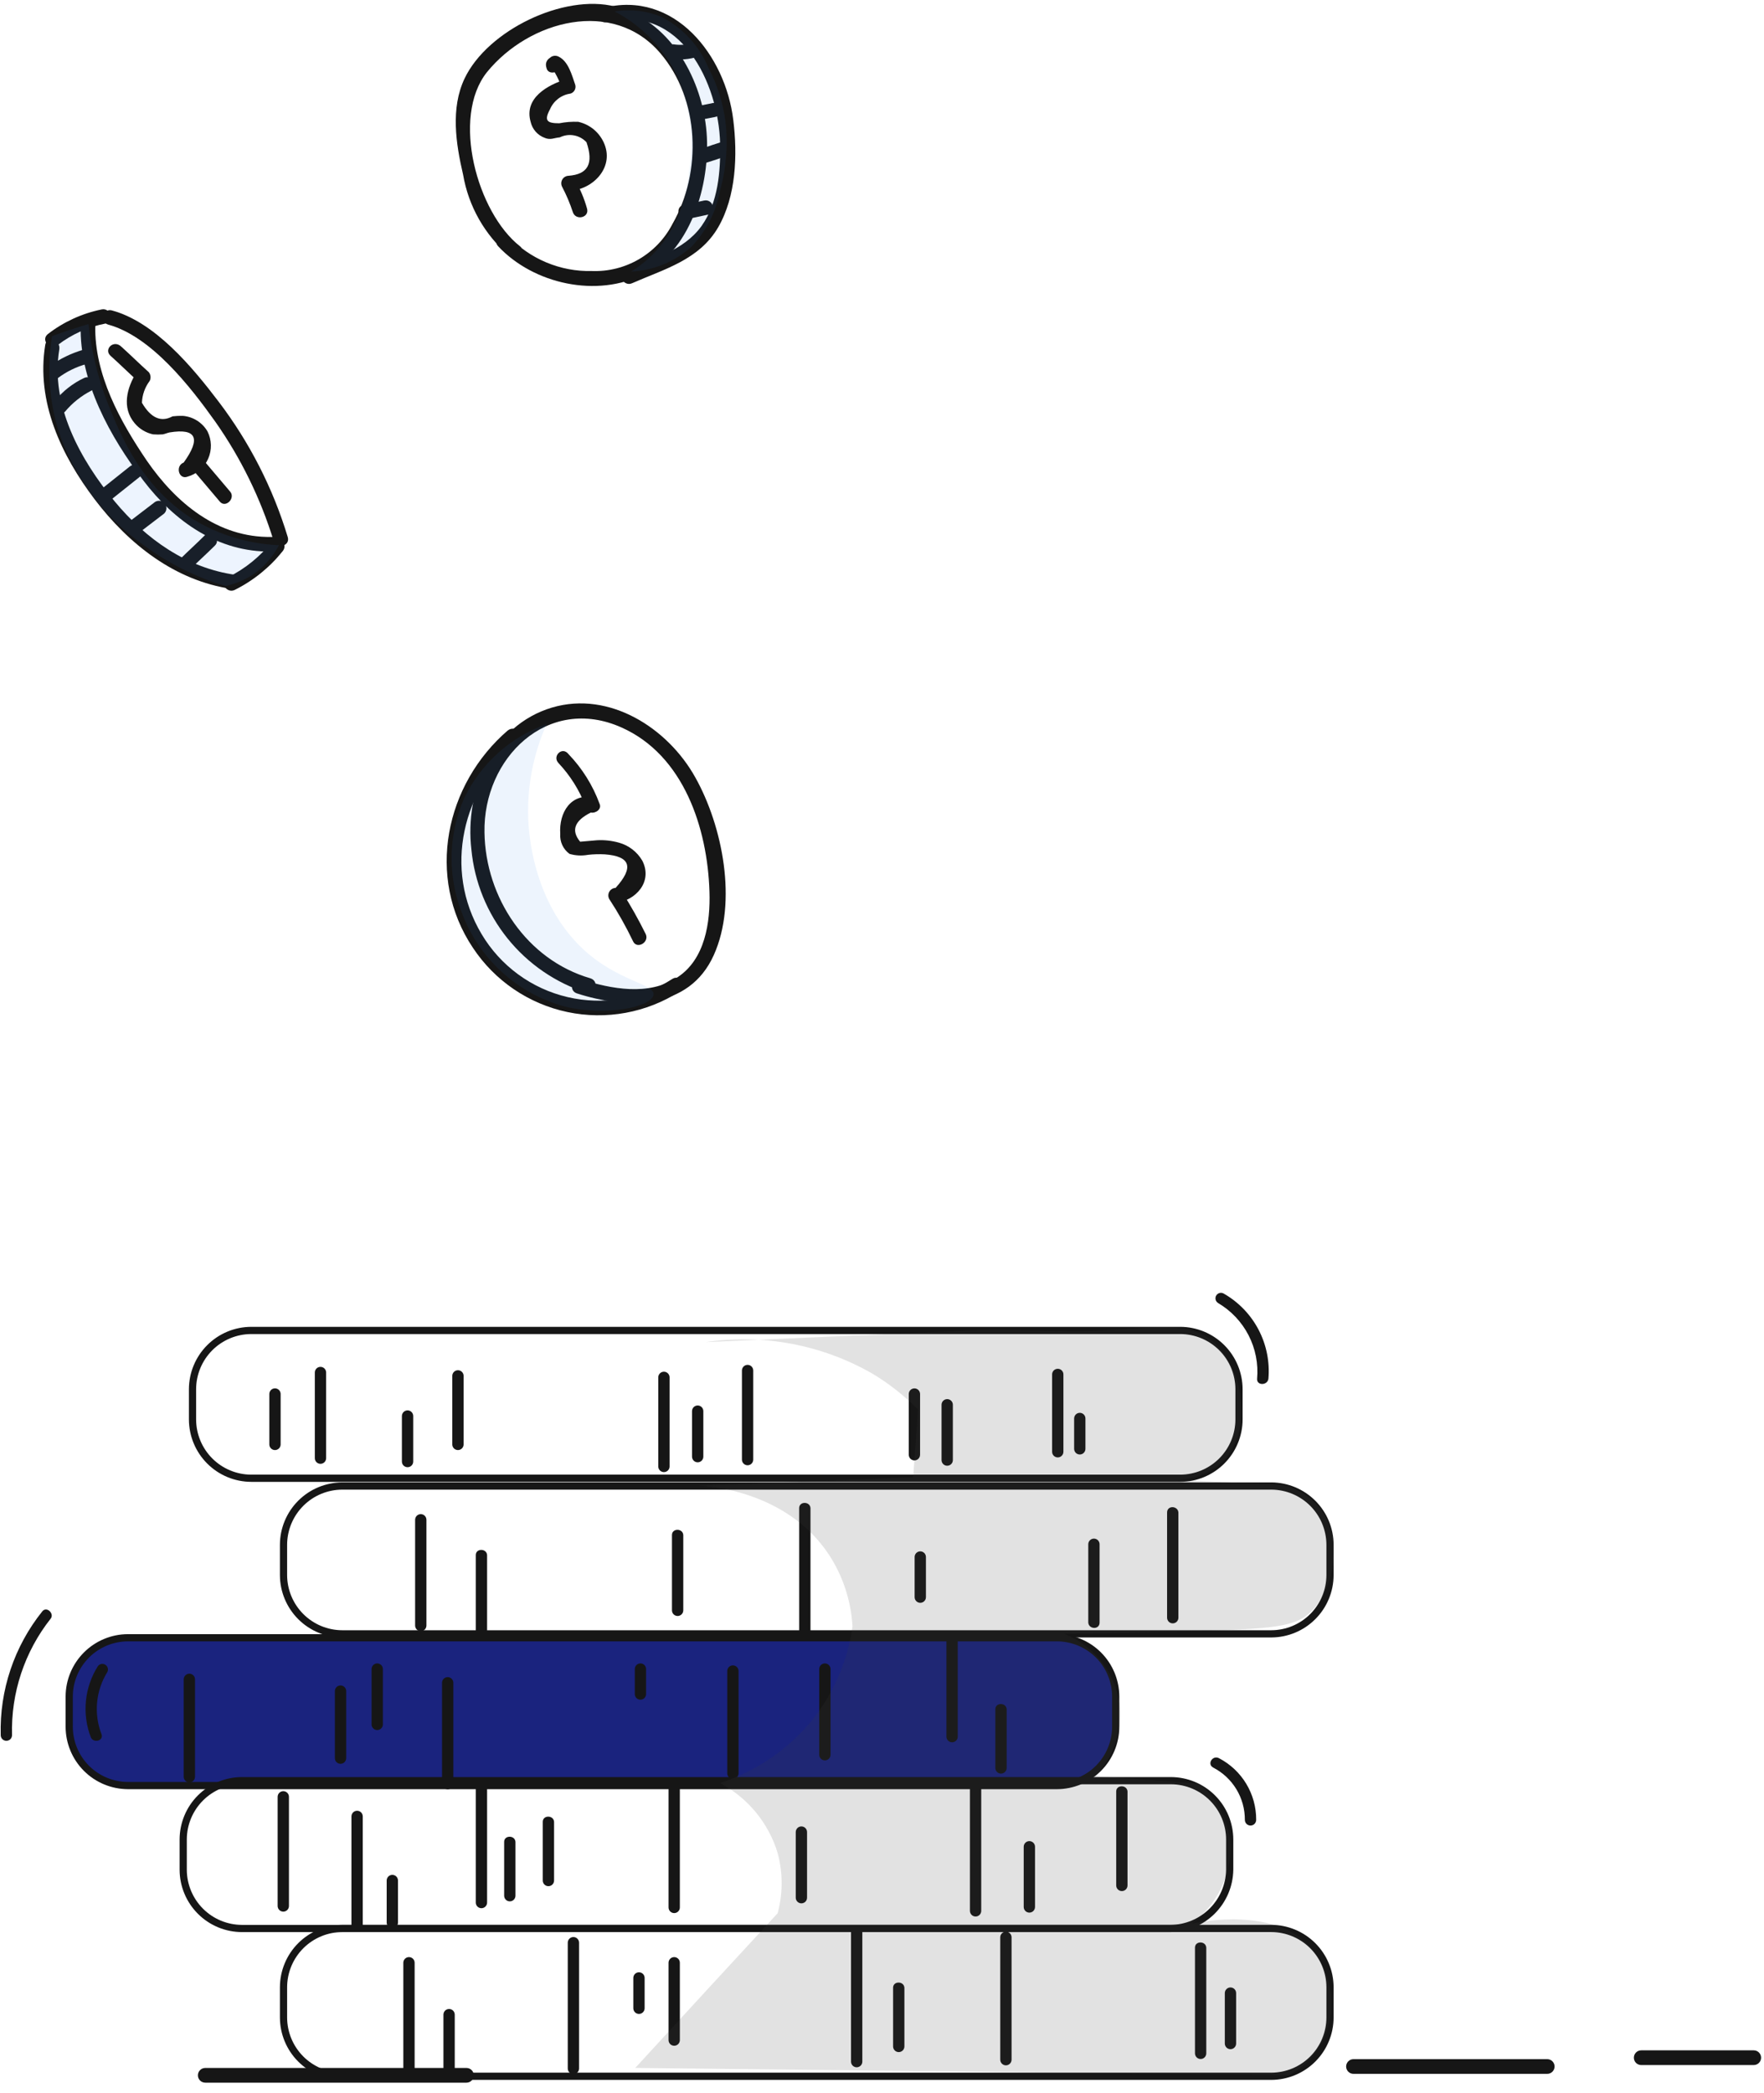 
<svg width="156" height="185" viewBox="0 0 156 185" fill="none" xmlns="http://www.w3.org/2000/svg">
<path d="M18.151 184.103H41.251C41.423 184.103 41.589 184.034 41.711 183.913C41.833 183.791 41.901 183.625 41.901 183.453C41.901 183.281 41.833 183.115 41.711 182.993C41.589 182.871 41.423 182.803 41.251 182.803H18.151C17.979 182.803 17.813 182.871 17.691 182.993C17.57 183.115 17.501 183.281 17.501 183.453C17.501 183.625 17.57 183.791 17.691 183.913C17.813 184.034 17.979 184.103 18.151 184.103Z" fill="#161616"/>
<path d="M119.696 183.324H136.829C137.001 183.324 137.167 183.256 137.289 183.134C137.41 183.012 137.479 182.846 137.479 182.674C137.479 182.502 137.41 182.336 137.289 182.214C137.167 182.092 137.001 182.024 136.829 182.024H119.696C119.524 182.024 119.358 182.092 119.236 182.214C119.114 182.336 119.046 182.502 119.046 182.674C119.046 182.846 119.114 183.012 119.236 183.134C119.358 183.256 119.524 183.324 119.696 183.324Z" fill="#161616"/>
<path d="M145.137 182.545H155.092C155.264 182.545 155.43 182.477 155.552 182.355C155.674 182.233 155.742 182.067 155.742 181.895C155.742 181.723 155.674 181.557 155.552 181.435C155.43 181.313 155.264 181.245 155.092 181.245H145.141C144.969 181.245 144.803 181.313 144.681 181.435C144.559 181.557 144.491 181.723 144.491 181.895C144.491 182.067 144.559 182.233 144.681 182.355C144.803 182.477 144.969 182.545 145.141 182.545H145.137Z" fill="#161616"/>
<path d="M104.38 130.674H22.217C20.841 130.67 19.523 130.122 18.55 129.149C17.577 128.176 17.029 126.858 17.025 125.482V122.8C17.029 121.424 17.577 120.106 18.55 119.133C19.523 118.16 20.841 117.612 22.217 117.608H104.38C105.756 117.612 107.074 118.16 108.047 119.133C109.02 120.106 109.568 121.424 109.572 122.8V125.474C109.57 126.851 109.023 128.172 108.05 129.146C107.077 130.121 105.757 130.67 104.38 130.674V130.674Z" stroke="#161616" stroke-width="0.637" stroke-miterlimit="10"/>
<path d="M112.428 144.428H30.265C28.889 144.424 27.571 143.876 26.598 142.903C25.625 141.93 25.077 140.612 25.073 139.236V136.553C25.077 135.177 25.625 133.859 26.598 132.886C27.571 131.913 28.889 131.365 30.265 131.361H112.428C113.804 131.365 115.122 131.913 116.095 132.886C117.068 133.859 117.616 135.177 117.62 136.553V139.236C117.616 140.612 117.068 141.93 116.095 142.903C115.122 143.876 113.804 144.424 112.428 144.428Z" stroke="#161616" stroke-width="0.637" stroke-miterlimit="10"/>
<path d="M93.476 157.84H11.313C9.937 157.836 8.619 157.288 7.646 156.315C6.673 155.342 6.125 154.024 6.121 152.648V149.965C6.125 148.589 6.673 147.271 7.646 146.298C8.619 145.325 9.937 144.777 11.313 144.773H93.476C94.852 144.777 96.17 145.325 97.143 146.298C98.116 147.271 98.664 148.589 98.668 149.965V152.65C98.663 154.025 98.115 155.343 97.142 156.316C96.169 157.288 94.851 157.836 93.476 157.84Z" fill="#1A237E" stroke="#161616" stroke-width="0.637" stroke-miterlimit="10"/>
<path d="M103.514 170.474H21.394C20.018 170.47 18.7 169.922 17.727 168.949C16.754 167.976 16.206 166.658 16.202 165.282V162.6C16.206 161.224 16.754 159.906 17.727 158.933C18.7 157.96 20.018 157.412 21.394 157.408H103.557C104.933 157.412 106.251 157.96 107.224 158.933C108.197 159.906 108.745 161.224 108.749 162.6V165.282C108.728 166.66 108.168 167.975 107.19 168.945C106.211 169.915 104.892 170.464 103.514 170.474V170.474Z" stroke="#161616" stroke-width="0.637" stroke-miterlimit="10"/>
<path d="M112.428 183.538H30.265C28.889 183.534 27.571 182.986 26.598 182.013C25.625 181.04 25.077 179.722 25.073 178.346V175.664C25.077 174.288 25.625 172.97 26.598 171.997C27.571 171.024 28.889 170.476 30.265 170.472H112.428C113.804 170.476 115.122 171.024 116.095 171.997C117.068 172.97 117.616 174.288 117.62 175.664V178.346C117.616 179.722 117.068 181.04 116.095 182.013C115.122 182.986 113.804 183.534 112.428 183.538Z" stroke="#161616" stroke-width="0.637" stroke-miterlimit="10"/>
<path d="M80.367 123.23V128.595C80.367 128.728 80.42 128.855 80.513 128.949C80.607 129.042 80.734 129.095 80.867 129.095C81 129.095 81.127 129.042 81.221 128.949C81.314 128.855 81.367 128.728 81.367 128.595V123.23C81.367 123.097 81.314 122.97 81.221 122.876C81.127 122.783 81 122.73 80.867 122.73C80.734 122.73 80.607 122.783 80.513 122.876C80.42 122.97 80.367 123.097 80.367 123.23Z" fill="#161616"/>
<path d="M83.266 124.178V129.067C83.266 129.2 83.319 129.327 83.412 129.421C83.506 129.514 83.633 129.567 83.766 129.567C83.899 129.567 84.026 129.514 84.12 129.421C84.213 129.327 84.266 129.2 84.266 129.067V124.178C84.266 124.045 84.213 123.918 84.12 123.824C84.026 123.731 83.899 123.678 83.766 123.678C83.633 123.678 83.506 123.731 83.412 123.824C83.319 123.918 83.266 124.045 83.266 124.178Z" fill="#161616"/>
<path d="M93.044 121.496V128.332C93.044 128.465 93.097 128.592 93.19 128.686C93.284 128.779 93.411 128.832 93.544 128.832C93.677 128.832 93.804 128.779 93.897 128.686C93.991 128.592 94.044 128.465 94.044 128.332V121.496C94.044 121.363 93.991 121.236 93.897 121.142C93.804 121.049 93.677 120.996 93.544 120.996C93.411 120.996 93.284 121.049 93.19 121.142C93.097 121.236 93.044 121.363 93.044 121.496Z" fill="#161616"/>
<path d="M94.991 125.391V128.074C94.991 128.207 95.044 128.334 95.137 128.428C95.231 128.521 95.358 128.574 95.491 128.574C95.624 128.574 95.751 128.521 95.844 128.428C95.938 128.334 95.991 128.207 95.991 128.074V125.391C95.991 125.258 95.938 125.131 95.844 125.037C95.751 124.944 95.624 124.891 95.491 124.891C95.358 124.891 95.231 124.944 95.137 125.037C95.044 125.131 94.991 125.258 94.991 125.391Z" fill="#161616"/>
<path d="M27.841 121.327V128.899C27.841 129.032 27.894 129.159 27.987 129.253C28.081 129.346 28.208 129.399 28.341 129.399C28.474 129.399 28.601 129.346 28.695 129.253C28.788 129.159 28.841 129.032 28.841 128.899V121.327C28.841 121.194 28.788 121.067 28.695 120.973C28.601 120.88 28.474 120.827 28.341 120.827C28.208 120.827 28.081 120.88 27.987 120.973C27.894 121.067 27.841 121.194 27.841 121.327Z" fill="#161616"/>
<path d="M23.818 123.227V127.683C23.818 127.816 23.871 127.943 23.964 128.037C24.058 128.13 24.185 128.183 24.318 128.183C24.451 128.183 24.578 128.13 24.672 128.037C24.765 127.943 24.818 127.816 24.818 127.683V123.227C24.818 123.094 24.765 122.967 24.672 122.873C24.578 122.78 24.451 122.727 24.318 122.727C24.185 122.727 24.058 122.78 23.964 122.873C23.871 122.967 23.818 123.094 23.818 123.227Z" fill="#161616"/>
<path d="M39.999 121.625V127.682C39.999 127.815 40.052 127.942 40.145 128.036C40.239 128.129 40.366 128.182 40.499 128.182C40.632 128.182 40.759 128.129 40.852 128.036C40.946 127.942 40.999 127.815 40.999 127.682V121.625C40.999 121.492 40.946 121.365 40.852 121.271C40.759 121.178 40.632 121.125 40.499 121.125C40.366 121.125 40.239 121.178 40.145 121.271C40.052 121.365 39.999 121.492 39.999 121.625Z" fill="#161616"/>
<path d="M35.543 125.174V129.198C35.543 129.331 35.596 129.458 35.689 129.552C35.783 129.645 35.91 129.698 36.043 129.698C36.176 129.698 36.303 129.645 36.397 129.552C36.49 129.458 36.543 129.331 36.543 129.198V125.174C36.543 125.041 36.49 124.914 36.397 124.82C36.303 124.727 36.176 124.674 36.043 124.674C35.91 124.674 35.783 124.727 35.689 124.82C35.596 124.914 35.543 125.041 35.543 125.174Z" fill="#161616"/>
<path d="M58.214 121.756V129.631C58.214 129.764 58.267 129.891 58.36 129.985C58.454 130.078 58.581 130.131 58.714 130.131C58.847 130.131 58.974 130.078 59.068 129.985C59.161 129.891 59.214 129.764 59.214 129.631V121.756C59.214 121.623 59.161 121.496 59.068 121.402C58.974 121.309 58.847 121.256 58.714 121.256C58.581 121.256 58.454 121.309 58.36 121.402C58.267 121.496 58.214 121.623 58.214 121.756Z" fill="#161616"/>
<path d="M61.2 124.741V128.765C61.2 128.898 61.253 129.025 61.346 129.119C61.44 129.212 61.567 129.265 61.7 129.265C61.833 129.265 61.96 129.212 62.053 129.119C62.147 129.025 62.2 128.898 62.2 128.765V124.741C62.2 124.608 62.147 124.481 62.053 124.387C61.96 124.294 61.833 124.241 61.7 124.241C61.567 124.241 61.44 124.294 61.346 124.387C61.253 124.481 61.2 124.608 61.2 124.741Z" fill="#161616"/>
<path d="M65.613 121.151V129.026C65.613 129.159 65.666 129.286 65.759 129.38C65.853 129.473 65.98 129.526 66.113 129.526C66.246 129.526 66.373 129.473 66.466 129.38C66.56 129.286 66.613 129.159 66.613 129.026V121.151C66.613 121.018 66.56 120.891 66.466 120.797C66.373 120.704 66.246 120.651 66.113 120.651C65.98 120.651 65.853 120.704 65.759 120.797C65.666 120.891 65.613 121.018 65.613 121.151Z" fill="#161616"/>
<path d="M36.711 134.346V143.692C36.711 143.825 36.764 143.952 36.857 144.046C36.951 144.139 37.078 144.192 37.211 144.192C37.344 144.192 37.471 144.139 37.565 144.046C37.658 143.952 37.711 143.825 37.711 143.692V134.346C37.711 134.213 37.658 134.086 37.565 133.992C37.471 133.899 37.344 133.846 37.211 133.846C37.078 133.846 36.951 133.899 36.857 133.992C36.764 134.086 36.711 134.213 36.711 134.346Z" fill="#161616"/>
<path d="M42.076 137.462V144.125C42.076 144.258 42.129 144.385 42.222 144.479C42.316 144.572 42.443 144.625 42.576 144.625C42.709 144.625 42.836 144.572 42.929 144.479C43.023 144.385 43.076 144.258 43.076 144.125V137.462C43.033 136.856 42.076 136.856 42.076 137.462Z" fill="#161616"/>
<path d="M59.426 135.687V142.35C59.426 142.483 59.479 142.61 59.572 142.704C59.666 142.797 59.793 142.85 59.926 142.85C60.059 142.85 60.186 142.797 60.279 142.704C60.373 142.61 60.426 142.483 60.426 142.35V135.687C60.383 135.081 59.426 135.081 59.426 135.687Z" fill="#161616"/>
<path d="M70.675 133.308V144.125C70.675 144.258 70.728 144.385 70.821 144.479C70.915 144.572 71.042 144.625 71.175 144.625C71.308 144.625 71.435 144.572 71.528 144.479C71.622 144.385 71.675 144.258 71.675 144.125V133.308C71.632 132.702 70.675 132.702 70.675 133.308Z" fill="#161616"/>
<path d="M80.885 137.636V141.184C80.885 141.317 80.938 141.444 81.031 141.538C81.125 141.631 81.252 141.684 81.385 141.684C81.518 141.684 81.645 141.631 81.739 141.538C81.832 141.444 81.885 141.317 81.885 141.184V137.636C81.885 137.503 81.832 137.376 81.739 137.282C81.645 137.189 81.518 137.136 81.385 137.136C81.252 137.136 81.125 137.189 81.031 137.282C80.938 137.376 80.885 137.503 80.885 137.636Z" fill="#161616"/>
<path d="M16.246 148.451V157.061C16.246 157.194 16.299 157.321 16.392 157.415C16.486 157.508 16.613 157.561 16.746 157.561C16.879 157.561 17.006 157.508 17.099 157.415C17.193 157.321 17.246 157.194 17.246 157.061V148.451C17.246 148.318 17.193 148.191 17.099 148.097C17.006 148.004 16.879 147.951 16.746 147.951C16.613 147.951 16.486 148.004 16.392 148.097C16.299 148.191 16.246 148.318 16.246 148.451Z" fill="#161616"/>
<path d="M39.091 148.754V157.667C39.091 157.8 39.144 157.927 39.237 158.021C39.331 158.114 39.458 158.167 39.591 158.167C39.724 158.167 39.851 158.114 39.944 158.021C40.038 157.927 40.091 157.8 40.091 157.667V148.754C40.091 148.621 40.038 148.494 39.944 148.4C39.851 148.307 39.724 148.254 39.591 148.254C39.458 148.254 39.331 148.307 39.237 148.4C39.144 148.494 39.091 148.621 39.091 148.754Z" fill="#161616"/>
<path d="M29.615 149.489V155.417C29.615 155.55 29.668 155.677 29.761 155.771C29.855 155.864 29.982 155.917 30.115 155.917C30.248 155.917 30.375 155.864 30.468 155.771C30.562 155.677 30.615 155.55 30.615 155.417V149.489C30.615 149.356 30.562 149.229 30.468 149.135C30.375 149.042 30.248 148.989 30.115 148.989C29.982 148.989 29.855 149.042 29.761 149.135C29.668 149.229 29.615 149.356 29.615 149.489Z" fill="#161616"/>
<path d="M32.86 147.542V152.431C32.86 152.564 32.913 152.691 33.006 152.785C33.1 152.878 33.227 152.931 33.36 152.931C33.493 152.931 33.62 152.878 33.714 152.785C33.807 152.691 33.86 152.564 33.86 152.431V147.542C33.86 147.409 33.807 147.282 33.714 147.188C33.62 147.095 33.493 147.042 33.36 147.042C33.227 147.042 33.1 147.095 33.006 147.188C32.913 147.282 32.86 147.409 32.86 147.542Z" fill="#161616"/>
<path d="M64.315 147.716V156.759C64.315 156.892 64.368 157.019 64.461 157.113C64.555 157.206 64.682 157.259 64.815 157.259C64.948 157.259 65.075 157.206 65.168 157.113C65.262 157.019 65.315 156.892 65.315 156.759V147.716C65.315 147.583 65.262 147.456 65.168 147.362C65.075 147.269 64.948 147.216 64.815 147.216C64.682 147.216 64.555 147.269 64.461 147.362C64.368 147.456 64.315 147.583 64.315 147.716Z" fill="#161616"/>
<path d="M56.138 147.542V149.749C56.138 149.882 56.191 150.009 56.284 150.103C56.378 150.196 56.505 150.249 56.638 150.249C56.771 150.249 56.898 150.196 56.992 150.103C57.085 150.009 57.138 149.882 57.138 149.749V147.542C57.138 147.409 57.085 147.282 56.992 147.188C56.898 147.095 56.771 147.042 56.638 147.042C56.505 147.042 56.378 147.095 56.284 147.188C56.191 147.282 56.138 147.409 56.138 147.542Z" fill="#161616"/>
<path d="M83.698 144.904V153.514C83.698 153.647 83.751 153.774 83.844 153.868C83.938 153.961 84.065 154.014 84.198 154.014C84.331 154.014 84.458 153.961 84.552 153.868C84.645 153.774 84.698 153.647 84.698 153.514V144.904C84.698 144.771 84.645 144.644 84.552 144.55C84.458 144.457 84.331 144.404 84.198 144.404C84.065 144.404 83.938 144.457 83.844 144.55C83.751 144.644 83.698 144.771 83.698 144.904Z" fill="#161616"/>
<path d="M88.025 151.09V156.282C88.025 156.415 88.078 156.542 88.171 156.636C88.265 156.729 88.392 156.782 88.525 156.782C88.658 156.782 88.785 156.729 88.879 156.636C88.972 156.542 89.025 156.415 89.025 156.282V151.09C88.982 150.484 88.025 150.484 88.025 151.09Z" fill="#161616"/>
<path d="M72.449 147.542V155.114C72.449 155.247 72.502 155.374 72.595 155.468C72.689 155.561 72.816 155.614 72.949 155.614C73.082 155.614 73.209 155.561 73.302 155.468C73.396 155.374 73.449 155.247 73.449 155.114V147.542C73.449 147.409 73.396 147.282 73.302 147.188C73.209 147.095 73.082 147.042 72.949 147.042C72.816 147.042 72.689 147.095 72.595 147.188C72.502 147.282 72.449 147.409 72.449 147.542Z" fill="#161616"/>
<path d="M24.553 158.836V168.484C24.553 168.617 24.606 168.744 24.699 168.838C24.793 168.931 24.92 168.984 25.053 168.984C25.186 168.984 25.313 168.931 25.407 168.838C25.5 168.744 25.553 168.617 25.553 168.484V158.836C25.553 158.703 25.5 158.576 25.407 158.482C25.313 158.389 25.186 158.336 25.053 158.336C24.92 158.336 24.793 158.389 24.699 158.482C24.606 158.576 24.553 158.703 24.553 158.836Z" fill="#161616"/>
<path d="M32.081 170.214V160.566C32.081 160.433 32.028 160.306 31.934 160.212C31.841 160.119 31.714 160.066 31.581 160.066C31.448 160.066 31.321 160.119 31.227 160.212C31.134 160.306 31.081 160.433 31.081 160.566V170.214C31.081 170.347 31.134 170.474 31.227 170.568C31.321 170.661 31.448 170.714 31.581 170.714C31.714 170.714 31.841 170.661 31.934 170.568C32.028 170.474 32.081 170.347 32.081 170.214Z" fill="#161616"/>
<path d="M35.196 169.955V166.234C35.196 166.101 35.143 165.974 35.05 165.88C34.956 165.787 34.829 165.734 34.696 165.734C34.563 165.734 34.436 165.787 34.342 165.88C34.249 165.974 34.196 166.101 34.196 166.234V169.955C34.196 170.088 34.249 170.215 34.342 170.309C34.436 170.402 34.563 170.455 34.696 170.455C34.829 170.455 34.956 170.402 35.05 170.309C35.143 170.215 35.196 170.088 35.196 169.955Z" fill="#161616"/>
<path d="M42.076 158.099V168.181C42.076 168.314 42.129 168.441 42.222 168.535C42.316 168.628 42.443 168.681 42.576 168.681C42.709 168.681 42.836 168.628 42.929 168.535C43.023 168.441 43.076 168.314 43.076 168.181V158.099C43.076 157.966 43.023 157.839 42.929 157.745C42.836 157.652 42.709 157.599 42.576 157.599C42.443 157.599 42.316 157.652 42.222 157.745C42.129 157.839 42.076 157.966 42.076 158.099Z" fill="#161616"/>
<path d="M44.585 162.816V167.575C44.585 167.708 44.638 167.835 44.731 167.929C44.825 168.022 44.952 168.075 45.085 168.075C45.218 168.075 45.345 168.022 45.438 167.929C45.532 167.835 45.585 167.708 45.585 167.575V162.816C45.542 162.21 44.585 162.21 44.585 162.816Z" fill="#161616"/>
<path d="M47.999 161.042V166.234C47.999 166.367 48.052 166.494 48.145 166.588C48.239 166.681 48.366 166.734 48.499 166.734C48.632 166.734 48.759 166.681 48.852 166.588C48.946 166.494 48.999 166.367 48.999 166.234V161.042C48.956 160.436 47.999 160.436 47.999 161.042Z" fill="#161616"/>
<path d="M59.123 158.099V168.613C59.123 168.746 59.176 168.873 59.269 168.967C59.363 169.06 59.49 169.113 59.623 169.113C59.756 169.113 59.883 169.06 59.977 168.967C60.07 168.873 60.123 168.746 60.123 168.613V158.099C60.123 157.966 60.07 157.839 59.977 157.745C59.883 157.652 59.756 157.599 59.623 157.599C59.49 157.599 59.363 157.652 59.269 157.745C59.176 157.839 59.123 157.966 59.123 158.099Z" fill="#161616"/>
<path d="M70.372 161.951V167.751C70.372 167.884 70.425 168.011 70.518 168.105C70.612 168.198 70.739 168.251 70.872 168.251C71.005 168.251 71.132 168.198 71.225 168.105C71.319 168.011 71.372 167.884 71.372 167.751V161.951C71.372 161.818 71.319 161.691 71.225 161.597C71.132 161.504 71.005 161.451 70.872 161.451C70.739 161.451 70.612 161.504 70.518 161.597C70.425 161.691 70.372 161.818 70.372 161.951Z" fill="#161616"/>
<path d="M85.776 157.796V168.915C85.776 169.048 85.829 169.175 85.922 169.269C86.016 169.362 86.143 169.415 86.276 169.415C86.409 169.415 86.536 169.362 86.629 169.269C86.723 169.175 86.776 169.048 86.776 168.915V157.796C86.776 157.663 86.723 157.536 86.629 157.442C86.536 157.349 86.409 157.296 86.276 157.296C86.143 157.296 86.016 157.349 85.922 157.442C85.829 157.536 85.776 157.663 85.776 157.796Z" fill="#161616"/>
<path d="M90.532 163.249V168.571C90.532 168.704 90.585 168.831 90.678 168.925C90.772 169.018 90.899 169.071 91.032 169.071C91.165 169.071 91.292 169.018 91.385 168.925C91.479 168.831 91.532 168.704 91.532 168.571V163.249C91.532 163.116 91.479 162.989 91.385 162.895C91.292 162.802 91.165 162.749 91.032 162.749C90.899 162.749 90.772 162.802 90.678 162.895C90.585 162.989 90.532 163.116 90.532 163.249Z" fill="#161616"/>
<path d="M98.712 158.36V166.667C98.712 166.8 98.765 166.927 98.858 167.021C98.952 167.114 99.079 167.167 99.212 167.167C99.345 167.167 99.472 167.114 99.566 167.021C99.659 166.927 99.712 166.8 99.712 166.667V158.36C99.669 157.754 98.712 157.754 98.712 158.36Z" fill="#161616"/>
<path d="M36.668 183.151V173.503C36.668 173.37 36.615 173.243 36.522 173.149C36.428 173.056 36.301 173.003 36.168 173.003C36.035 173.003 35.908 173.056 35.814 173.149C35.721 173.243 35.668 173.37 35.668 173.503V183.151C35.668 183.284 35.721 183.411 35.814 183.505C35.908 183.598 36.035 183.651 36.168 183.651C36.301 183.651 36.428 183.598 36.522 183.505C36.615 183.411 36.668 183.284 36.668 183.151Z" fill="#161616"/>
<path d="M40.215 182.978V178.089C40.215 177.956 40.162 177.829 40.069 177.735C39.975 177.642 39.848 177.589 39.715 177.589C39.582 177.589 39.455 177.642 39.361 177.735C39.268 177.829 39.215 177.956 39.215 178.089V182.978C39.215 183.111 39.268 183.238 39.361 183.332C39.455 183.425 39.582 183.478 39.715 183.478C39.848 183.478 39.975 183.425 40.069 183.332C40.162 183.238 40.215 183.111 40.215 182.978Z" fill="#161616"/>
<path d="M50.21 171.729V182.848C50.21 182.981 50.263 183.108 50.356 183.202C50.45 183.295 50.577 183.348 50.71 183.348C50.843 183.348 50.97 183.295 51.063 183.202C51.157 183.108 51.21 182.981 51.21 182.848V171.729C51.21 171.596 51.157 171.469 51.063 171.375C50.97 171.282 50.843 171.229 50.71 171.229C50.577 171.229 50.45 171.282 50.356 171.375C50.263 171.469 50.21 171.596 50.21 171.729Z" fill="#161616"/>
<path d="M59.123 173.503V180.339C59.123 180.472 59.176 180.599 59.269 180.693C59.363 180.786 59.49 180.839 59.623 180.839C59.756 180.839 59.883 180.786 59.977 180.693C60.07 180.599 60.123 180.472 60.123 180.339V173.503C60.123 173.37 60.07 173.243 59.977 173.149C59.883 173.056 59.756 173.003 59.623 173.003C59.49 173.003 59.363 173.056 59.269 173.149C59.176 173.243 59.123 173.37 59.123 173.503Z" fill="#161616"/>
<path d="M56.008 174.844V177.526C56.008 177.659 56.061 177.786 56.154 177.88C56.248 177.973 56.375 178.026 56.508 178.026C56.641 178.026 56.768 177.973 56.861 177.88C56.955 177.786 57.008 177.659 57.008 177.526V174.844C57.008 174.711 56.955 174.584 56.861 174.49C56.768 174.397 56.641 174.344 56.508 174.344C56.375 174.344 56.248 174.397 56.154 174.49C56.061 174.584 56.008 174.711 56.008 174.844Z" fill="#161616"/>
<path d="M75.261 170.69V182.242C75.261 182.375 75.314 182.502 75.407 182.596C75.501 182.689 75.628 182.742 75.761 182.742C75.894 182.742 76.021 182.689 76.115 182.596C76.208 182.502 76.261 182.375 76.261 182.242V170.69C76.261 170.557 76.208 170.43 76.115 170.336C76.021 170.243 75.894 170.19 75.761 170.19C75.628 170.19 75.501 170.243 75.407 170.336C75.314 170.43 75.261 170.557 75.261 170.69Z" fill="#161616"/>
<path d="M78.981 175.709V180.901C78.981 181.034 79.034 181.161 79.127 181.255C79.221 181.348 79.348 181.401 79.481 181.401C79.614 181.401 79.741 181.348 79.835 181.255C79.928 181.161 79.981 181.034 79.981 180.901V175.709C79.938 175.103 78.981 175.103 78.981 175.709Z" fill="#161616"/>
<path d="M88.458 171.254V182.071C88.458 182.204 88.511 182.331 88.604 182.425C88.698 182.518 88.825 182.571 88.958 182.571C89.091 182.571 89.218 182.518 89.311 182.425C89.405 182.331 89.458 182.204 89.458 182.071V171.254C89.458 171.121 89.405 170.994 89.311 170.9C89.218 170.807 89.091 170.754 88.958 170.754C88.825 170.754 88.698 170.807 88.604 170.9C88.511 170.994 88.458 171.121 88.458 171.254Z" fill="#161616"/>
<path d="M105.678 172.164V181.51C105.678 181.643 105.731 181.77 105.824 181.864C105.918 181.957 106.045 182.01 106.178 182.01C106.311 182.01 106.438 181.957 106.532 181.864C106.625 181.77 106.678 181.643 106.678 181.51V172.164C106.635 171.558 105.678 171.558 105.678 172.164Z" fill="#161616"/>
<path d="M108.317 176.185V180.642C108.317 180.775 108.37 180.902 108.463 180.996C108.557 181.089 108.684 181.142 108.817 181.142C108.95 181.142 109.077 181.089 109.171 180.996C109.264 180.902 109.317 180.775 109.317 180.642V176.185C109.317 176.052 109.264 175.925 109.171 175.831C109.077 175.738 108.95 175.685 108.817 175.685C108.684 175.685 108.557 175.738 108.463 175.831C108.37 175.925 108.317 176.052 108.317 176.185Z" fill="#161616"/>
<path d="M97.242 143.432V136.509C97.242 136.376 97.189 136.249 97.096 136.155C97.002 136.062 96.875 136.009 96.742 136.009C96.609 136.009 96.482 136.062 96.388 136.155C96.295 136.249 96.242 136.376 96.242 136.509V143.432C96.285 144.038 97.242 144.081 97.242 143.432Z" fill="#161616"/>
<path d="M103.212 133.701V143.001C103.212 143.134 103.265 143.261 103.358 143.355C103.452 143.448 103.579 143.501 103.712 143.501C103.845 143.501 103.972 143.448 104.066 143.355C104.159 143.261 104.212 143.134 104.212 143.001V133.701C104.169 133.095 103.212 133.052 103.212 133.701Z" fill="#161616"/>
<path d="M107.711 115.179C108.864 115.854 109.802 116.842 110.415 118.03C111.028 119.217 111.29 120.554 111.172 121.885C111.129 122.491 112.081 122.491 112.172 121.885C112.302 120.385 112 118.88 111.303 117.546C110.605 116.212 109.541 115.106 108.235 114.357C108.181 114.323 108.121 114.3 108.058 114.289C107.995 114.278 107.931 114.28 107.868 114.294C107.806 114.308 107.747 114.334 107.695 114.371C107.643 114.408 107.599 114.455 107.564 114.509C107.53 114.562 107.507 114.623 107.496 114.686C107.486 114.748 107.487 114.813 107.501 114.875C107.515 114.937 107.542 114.996 107.578 115.048C107.615 115.101 107.662 115.145 107.716 115.179H107.711Z" fill="#161616"/>
<path d="M8.63 147.326C8.056 148.248 7.703 149.289 7.598 150.37C7.492 151.451 7.638 152.541 8.024 153.556C8.24 154.118 9.192 153.902 8.976 153.296C8.63 152.403 8.498 151.441 8.588 150.487C8.678 149.534 8.988 148.614 9.495 147.801C9.552 147.687 9.563 147.555 9.525 147.433C9.488 147.311 9.404 147.208 9.292 147.146C9.18 147.085 9.048 147.069 8.925 147.102C8.801 147.135 8.696 147.215 8.63 147.325V147.326Z" fill="#161616"/>
<path d="M3.742 142.438C1.258 145.536 -0.046 149.415 0.064 153.384C0.064 153.517 0.117 153.644 0.21 153.738C0.304 153.831 0.431 153.884 0.564 153.884C0.697 153.884 0.824 153.831 0.918 153.738C1.011 153.644 1.064 153.517 1.064 153.384C0.96 149.656 2.17 146.01 4.482 143.084C4.828 142.651 4.136 141.959 3.746 142.435L3.742 142.438Z" fill="#161616"/>
<path d="M107.278 156.244C108.129 156.681 108.842 157.344 109.338 158.161C109.834 158.978 110.095 159.917 110.09 160.873C110.09 161.006 110.143 161.133 110.236 161.227C110.33 161.32 110.457 161.373 110.59 161.373C110.723 161.373 110.85 161.32 110.944 161.227C111.037 161.133 111.09 161.006 111.09 160.873C111.097 159.75 110.794 158.646 110.214 157.684C109.634 156.722 108.799 155.939 107.802 155.421C107.24 155.121 106.72 155.94 107.283 156.243L107.278 156.244Z" fill="#161616"/>
<path opacity="0.15" d="M62.411 118.64C67.486 117.89 72.667 118.865 77.122 121.409C78.609 122.297 79.976 123.372 81.189 124.609C81.059 126.599 80.889 128.589 80.756 130.58C74.396 130.84 68.079 131.099 61.719 131.316C62.584 131.359 69.507 131.749 73.271 137.373C74.532 139.281 75.264 141.49 75.391 143.773C74.979 146.723 73.8 149.512 71.973 151.864C69.834 154.561 66.943 156.563 63.666 157.618C64.885 158.259 65.964 159.136 66.841 160.198C67.717 161.26 68.373 162.487 68.771 163.805C69.243 165.548 69.243 167.384 68.771 169.127C64.571 173.67 60.374 178.227 56.18 182.799L113.98 183.448C115.254 182.777 116.294 181.737 116.965 180.463C117.591 179.168 117.841 177.724 117.689 176.294C117.536 174.864 116.985 173.505 116.1 172.372C113.071 168.521 106.192 169.863 105.413 170.036C106.507 169.221 107.388 168.155 107.983 166.927C108.578 165.7 108.869 164.347 108.831 162.984C108.631 160.919 107.639 159.011 106.062 157.662C102.99 157.446 99.962 157.229 96.889 157.013C97.682 156.162 98.282 155.149 98.648 154.045C99.014 152.94 99.137 151.77 99.009 150.613C98.807 149.244 98.25 147.952 97.392 146.866C96.534 145.78 95.405 144.939 94.12 144.426C98.23 144.383 101.778 144.296 104.59 144.21C112.767 143.994 114.628 143.864 116.099 142.31C118.089 140.147 118.738 135.95 116.748 133.354C115.877 132.286 114.674 131.539 113.33 131.234C110.13 131.104 106.93 130.934 103.725 130.801C104.549 130.829 105.371 130.695 106.143 130.405C106.915 130.116 107.622 129.677 108.225 129.114C108.821 128.417 109.264 127.602 109.525 126.723C109.786 125.843 109.859 124.919 109.739 124.009C109.658 122.004 108.824 120.104 107.403 118.687C105.283 116.827 102.557 117.346 97.581 117.605C93.687 117.821 89.75 117.432 85.856 117.605C77.727 117.948 69.507 118.337 62.411 118.64Z" fill="#3D3D3D"/>
<path d="M4 30.491C3.184 35.519 5.418 40.245 8.383 44.156C11.391 48.109 15.473 51.332 20.501 52.063C21.317 52.192 21.661 50.946 20.845 50.817C16.505 50.217 12.896 47.637 10.145 44.328C7.094 40.628 4.43 35.82 5.245 30.878C5.374 30.019 4.128 29.678 3.999 30.491H4Z" fill="#161616"/>
<path d="M5.117 30.491C6.356 29.545 7.797 28.898 9.328 28.6C10.144 28.428 9.801 27.182 8.984 27.354C7.247 27.708 5.614 28.458 4.214 29.545C3.569 30.104 4.472 31.006 5.114 30.49L5.117 30.491Z" fill="#161616"/>
<path d="M9.542 28.686C13.366 29.717 16.842 34.186 19.042 37.28C21.302 40.497 23.042 44.05 24.198 47.808C24.456 48.581 25.698 48.281 25.444 47.464C24.137 43.151 22.071 39.106 19.344 35.518C17.024 32.467 13.715 28.471 9.891 27.44C9.726 27.394 9.549 27.416 9.4 27.501C9.251 27.585 9.142 27.726 9.096 27.891C9.05 28.056 9.072 28.233 9.157 28.382C9.241 28.531 9.382 28.64 9.547 28.686H9.542Z" fill="#161616"/>
<path d="M20.758 52.148C22.409 51.326 23.859 50.152 25.008 48.71C25.524 48.065 24.621 47.163 24.108 47.81C23.049 49.167 21.698 50.269 20.155 51.033C19.339 51.42 20.026 52.494 20.755 52.15L20.758 52.148Z" fill="#161616"/>
<path d="M7.136 28.773C7.007 33.715 9.757 38.656 12.679 42.48C15.429 46.089 19.296 48.84 24.023 48.754C24.189 48.747 24.347 48.677 24.463 48.556C24.578 48.436 24.643 48.276 24.643 48.109C24.643 47.943 24.578 47.783 24.463 47.663C24.347 47.542 24.189 47.472 24.023 47.465C19.253 47.551 15.558 44.457 12.98 40.719C10.617 37.238 8.339 33.113 8.425 28.773C8.418 28.607 8.348 28.449 8.228 28.333C8.107 28.218 7.947 28.153 7.78 28.153C7.614 28.153 7.454 28.218 7.333 28.333C7.213 28.449 7.143 28.607 7.136 28.773Z" fill="#161616"/>
<path d="M5.761 36.378C6.403 35.613 7.192 34.985 8.081 34.53C8.812 34.186 8.167 33.069 7.436 33.413C6.436 33.885 5.555 34.575 4.858 35.433C4.342 36.078 5.245 37.023 5.758 36.378H5.761Z" fill="#161616"/>
<path d="M5.075 33.456C5.855 32.858 6.746 32.42 7.696 32.167C7.861 32.121 8.002 32.012 8.086 31.863C8.171 31.714 8.193 31.537 8.147 31.372C8.101 31.207 7.992 31.066 7.843 30.982C7.694 30.897 7.517 30.875 7.352 30.921C6.305 31.226 5.317 31.705 4.43 32.339C3.785 32.812 4.387 33.929 5.075 33.456Z" fill="#161616"/>
<path d="M9.629 44.327C10.529 43.597 11.477 42.866 12.379 42.136C13.024 41.62 12.121 40.718 11.479 41.236C10.579 41.966 9.631 42.697 8.729 43.427C8.042 43.943 8.987 44.845 9.629 44.327Z" fill="#161616"/>
<path d="M12.208 47.163L14.399 45.487C14.474 45.442 14.539 45.383 14.59 45.314C14.642 45.244 14.679 45.164 14.7 45.08C14.72 44.995 14.724 44.908 14.71 44.822C14.697 44.736 14.667 44.654 14.621 44.58C14.575 44.506 14.516 44.442 14.445 44.391C14.374 44.34 14.295 44.304 14.21 44.285C14.125 44.265 14.037 44.263 13.952 44.277C13.866 44.292 13.784 44.323 13.711 44.37L11.52 46.046C11.445 46.091 11.38 46.15 11.329 46.219C11.277 46.289 11.24 46.369 11.219 46.453C11.199 46.538 11.195 46.625 11.209 46.711C11.222 46.797 11.252 46.879 11.298 46.953C11.344 47.027 11.403 47.091 11.474 47.142C11.544 47.193 11.624 47.229 11.709 47.248C11.794 47.268 11.882 47.27 11.967 47.256C12.053 47.241 12.135 47.21 12.208 47.163Z" fill="#161616"/>
<path d="M16.761 50.386C17.491 49.656 18.261 48.968 18.995 48.238C19.595 47.679 18.695 46.738 18.095 47.338C17.364 48.068 16.595 48.756 15.861 49.487C15.261 50.046 16.161 50.987 16.761 50.387V50.386Z" fill="#161616"/>
<path d="M9.758 31.436C10.574 32.166 11.348 32.936 12.164 33.67C12.114 33.415 12.085 33.157 12.078 32.897C11.219 34.272 10.746 36.034 11.906 37.409C12.324 37.912 12.899 38.26 13.539 38.397C13.825 38.419 14.112 38.419 14.398 38.397C14.613 38.354 14.785 38.268 14.998 38.225C17.361 37.838 17.791 38.741 16.244 40.889C15.471 41.189 15.814 42.436 16.588 42.135C16.99 42.021 17.361 41.82 17.676 41.546C17.991 41.272 18.241 40.931 18.41 40.549C18.578 40.167 18.66 39.753 18.65 39.336C18.639 38.918 18.537 38.508 18.35 38.135C18.123 37.746 17.805 37.418 17.423 37.178C17.042 36.939 16.608 36.795 16.159 36.76C15.858 36.753 15.558 36.767 15.259 36.803C14.228 37.362 13.325 36.932 12.552 35.603C12.577 34.903 12.817 34.228 13.24 33.669C13.301 33.545 13.325 33.407 13.31 33.27C13.295 33.133 13.241 33.003 13.154 32.896C12.338 32.166 11.564 31.396 10.748 30.662C10.06 29.974 9.158 30.877 9.76 31.435L9.758 31.436Z" fill="#161616"/>
<path d="M17.278 41.791C18.009 42.65 18.696 43.467 19.426 44.326C19.942 44.971 20.887 44.026 20.326 43.426C19.596 42.567 18.908 41.75 18.177 40.891C17.661 40.246 16.759 41.191 17.277 41.791H17.278Z" fill="#161616"/>
<path d="M45.982 21.767C42.201 18.802 39.882 10.38 43.06 6.384C46.798 1.784 54.232 -0.19 58.4 4.708C61.881 8.79 62.1 15.193 59.474 19.791C58.803 21.091 57.776 22.173 56.513 22.91C55.25 23.648 53.803 24.012 52.341 23.959C50.961 23.991 49.59 23.732 48.316 23.199C47.043 22.666 45.896 21.87 44.95 20.865C44.391 20.265 43.489 21.165 44.05 21.765C47.187 25.117 52.816 26.365 56.984 24.214C61.324 21.937 62.957 15.749 62.441 11.237C61.925 6.682 59.132 1.784 54.406 0.58C49.851 -0.58 43.106 2.686 41.085 6.94C39.839 9.561 40.312 12.698 40.956 15.448C41.431 18.223 42.86 20.746 44.995 22.581C45.682 23.181 46.628 22.281 45.983 21.765L45.982 21.767Z" fill="#161616"/>
<path d="M49.591 5.613C49.591 5.57 49.548 5.484 49.548 5.441C49.462 5.699 49.333 5.914 49.248 6.171C48.861 6.042 48.818 6.085 49.076 6.429C49.319 6.852 49.52 7.298 49.676 7.761C49.805 7.503 49.976 7.245 50.106 6.988C48.43 7.504 46.325 8.664 46.926 10.769C46.999 11.09 47.152 11.388 47.369 11.636C47.587 11.884 47.863 12.073 48.172 12.187C48.688 12.402 48.988 12.187 49.504 12.144C49.892 11.952 50.331 11.89 50.757 11.968C51.182 12.045 51.572 12.258 51.867 12.574C52.512 14.465 51.996 15.41 50.277 15.539C50.163 15.543 50.052 15.576 49.955 15.635C49.858 15.694 49.777 15.777 49.721 15.877C49.665 15.976 49.635 16.087 49.635 16.201C49.634 16.315 49.663 16.427 49.718 16.527C50.095 17.244 50.411 17.991 50.663 18.761C50.921 19.534 52.163 19.234 51.909 18.417C51.659 17.53 51.298 16.678 50.835 15.882C50.663 16.226 50.448 16.527 50.276 16.87C52.339 16.827 54.315 14.893 53.456 12.745C53.259 12.252 52.945 11.814 52.541 11.469C52.137 11.125 51.654 10.884 51.136 10.768C50.574 10.745 50.012 10.788 49.46 10.897C48.386 10.897 48.085 10.682 48.644 9.651C48.8 9.286 49.048 8.968 49.363 8.727C49.678 8.486 50.051 8.33 50.444 8.276C50.602 8.229 50.736 8.121 50.816 7.977C50.896 7.832 50.917 7.662 50.874 7.503C50.574 6.644 50.274 5.44 49.413 5.011C49.314 4.958 49.203 4.93 49.09 4.93C48.978 4.93 48.867 4.958 48.768 5.011C48.725 5.054 48.639 5.097 48.596 5.14C48.478 5.217 48.387 5.328 48.333 5.459C48.28 5.589 48.267 5.732 48.296 5.87C48.296 5.913 48.339 5.999 48.339 6.042C48.511 6.73 49.757 6.386 49.585 5.612L49.591 5.613Z" fill="#161616"/>
<path d="M53.63 1.958C60.161 0.282 63.556 7.329 63.685 12.701C63.728 15.15 63.513 17.901 62.052 19.963C60.462 22.197 57.626 22.885 55.263 23.916C54.49 24.26 55.177 25.377 55.908 25.033C58.744 23.787 61.838 22.97 63.514 20.091C65.104 17.341 65.233 13.691 64.846 10.591C64.159 4.919 59.646 -0.925 53.33 0.708C53.168 0.751 53.03 0.856 52.945 1C52.859 1.143 52.833 1.315 52.872 1.477C52.911 1.64 53.013 1.781 53.154 1.87C53.296 1.959 53.467 1.989 53.63 1.954V1.958Z" fill="#161616"/>
<path d="M60.807 19.361L62.607 18.974C63.423 18.802 63.08 17.556 62.263 17.728L60.463 18.115C59.647 18.287 59.99 19.533 60.807 19.361Z" fill="#161616"/>
<path d="M62.353 14.42C63.041 14.205 63.728 13.99 64.373 13.732C65.146 13.474 64.803 12.232 64.029 12.486C63.342 12.701 62.654 12.916 62.009 13.174C61.236 13.432 61.579 14.674 62.353 14.42Z" fill="#161616"/>
<path d="M61.924 10.596C62.354 10.51 62.824 10.424 63.256 10.338C63.34 10.321 63.42 10.286 63.491 10.236C63.561 10.187 63.621 10.123 63.666 10.049C63.71 9.975 63.739 9.893 63.751 9.808C63.762 9.722 63.755 9.635 63.732 9.552C63.708 9.469 63.667 9.392 63.612 9.326C63.557 9.259 63.489 9.205 63.412 9.166C63.335 9.127 63.251 9.105 63.165 9.1C63.079 9.095 62.993 9.108 62.912 9.138C62.482 9.224 62.012 9.31 61.58 9.396C61.5 9.417 61.426 9.454 61.361 9.505C61.295 9.556 61.241 9.619 61.201 9.691C61.161 9.763 61.136 9.843 61.127 9.925C61.118 10.007 61.126 10.09 61.15 10.169C61.201 10.325 61.309 10.456 61.452 10.536C61.595 10.616 61.764 10.638 61.923 10.599L61.924 10.596Z" fill="#161616"/>
<path d="M59.347 5.181C60.137 5.318 60.948 5.259 61.71 5.009C62.483 4.751 62.14 3.509 61.366 3.763C60.828 3.947 60.255 4.006 59.69 3.935C59.531 3.896 59.362 3.918 59.219 3.998C59.076 4.078 58.968 4.209 58.917 4.365C58.888 4.447 58.877 4.533 58.883 4.62C58.889 4.706 58.913 4.79 58.953 4.867C58.994 4.944 59.05 5.011 59.117 5.065C59.185 5.119 59.263 5.159 59.347 5.181Z" fill="#161616"/>
<path d="M52.213 86.48C46.584 84.847 42.931 79.347 42.846 73.589C42.717 67.015 48.432 61.389 54.964 64.307C60.464 66.756 62.57 73.202 62.742 78.831C62.828 81.538 62.355 84.804 59.906 86.394C57.371 88.07 54.062 87.425 51.355 86.566C50.582 86.308 50.238 87.554 51.011 87.812C55.394 89.23 60.937 89.312 63.129 84.417C65.235 79.733 63.902 73.03 61.496 68.733C59.09 64.393 53.933 61.041 48.82 62.545C43.492 64.135 41.085 69.936 41.687 75.092C41.96 77.975 43.076 80.714 44.894 82.968C46.712 85.222 49.153 86.892 51.913 87.769C52.686 87.984 53.03 86.738 52.213 86.48Z" fill="#161616"/>
<path d="M49.381 67.445C50.425 68.549 51.241 69.848 51.781 71.268L52.554 70.495C50.491 70.065 49.417 71.827 49.546 73.718C49.521 74.057 49.583 74.396 49.726 74.705C49.869 75.013 50.087 75.28 50.362 75.48C50.892 75.637 51.452 75.666 51.995 75.566C52.493 75.509 52.995 75.495 53.495 75.523C55.772 75.695 56.073 76.683 54.44 78.488C54.326 78.492 54.215 78.525 54.118 78.584C54.021 78.643 53.94 78.727 53.884 78.826C53.828 78.925 53.798 79.037 53.798 79.15C53.797 79.264 53.826 79.376 53.881 79.476C54.666 80.674 55.369 81.922 55.987 83.214C56.331 83.944 57.448 83.3 57.104 82.569C56.47 81.286 55.767 80.038 54.998 78.831C54.826 79.175 54.611 79.476 54.439 79.819C56.239 79.604 57.748 77.928 56.802 76.081C56.348 75.302 55.608 74.732 54.739 74.491C54.111 74.314 53.457 74.241 52.805 74.276C52.289 74.319 51.817 74.362 51.305 74.405C50.489 73.417 50.789 72.557 52.25 71.827C52.68 71.913 53.238 71.527 53.023 71.054C52.422 69.418 51.488 67.925 50.281 66.668C49.722 65.938 48.82 66.84 49.381 67.441V67.445Z" fill="#161616"/>
<path d="M44.91 64.566C39.367 69.336 37.648 77.543 41.816 83.774C43.747 86.694 46.75 88.737 50.175 89.461C53.601 90.185 57.174 89.531 60.121 87.641C60.809 87.211 60.164 86.094 59.476 86.524C58.117 87.404 56.594 88.001 54.998 88.279C53.403 88.556 51.768 88.509 50.191 88.14C48.615 87.771 47.129 87.088 45.822 86.131C44.516 85.174 43.416 83.963 42.589 82.571C39.151 76.813 40.913 69.723 45.855 65.471C46.455 64.955 45.555 64.053 44.91 64.571V64.566Z" fill="#161616"/>
<path opacity="0.14" d="M48.345 64.007C47.172 66.625 46.613 69.476 46.712 72.343C46.755 73.46 47.056 79.691 51.568 83.902C54.662 86.781 57.928 86.953 57.799 87.941C57.627 89.015 53.588 89.875 49.935 88.972C47.861 88.411 45.952 87.361 44.367 85.911C42.782 84.461 41.568 82.652 40.825 80.636C39.57 77.387 39.647 73.774 41.04 70.581C42.509 67.509 45.136 65.145 48.345 64.007Z" fill="#2F80ED" fill-opacity="0.59"/>
<path opacity="0.15" d="M7.824 28.643C8.085 31.057 8.663 33.427 9.543 35.69C10.66 38.44 12.594 43.382 17.621 46.218C19.785 47.414 22.198 48.091 24.668 48.195C24.109 49.276 23.28 50.193 22.262 50.859C21.549 51.306 20.764 51.625 19.942 51.804C17.362 51.039 14.934 49.832 12.766 48.237C9.2 45.75 6.533 42.178 5.16 38.053C4.341 35.353 4.15 32.502 4.601 29.717C5.634 29.33 6.707 28.986 7.824 28.643Z" fill="#2F80ED" fill-opacity="0.59"/>
<path opacity="0.14" d="M54.361 1.014C56.473 2.125 58.23 3.808 59.431 5.87C60.97 8.689 61.499 11.948 60.931 15.109C60.774 17.406 59.97 19.611 58.611 21.469C57.844 22.479 56.897 23.338 55.818 24.004C57.794 23.913 59.678 23.139 61.146 21.813C62.461 20.435 63.342 18.702 63.681 16.828C64.232 14.845 64.393 12.773 64.154 10.728C63.934 9.077 63.427 7.477 62.654 6.001C61.845 4.05 60.367 2.45 58.486 1.489C57.183 0.946 55.753 0.781 54.361 1.014Z" fill="#2F80ED" fill-opacity="0.59"/>
</svg>
